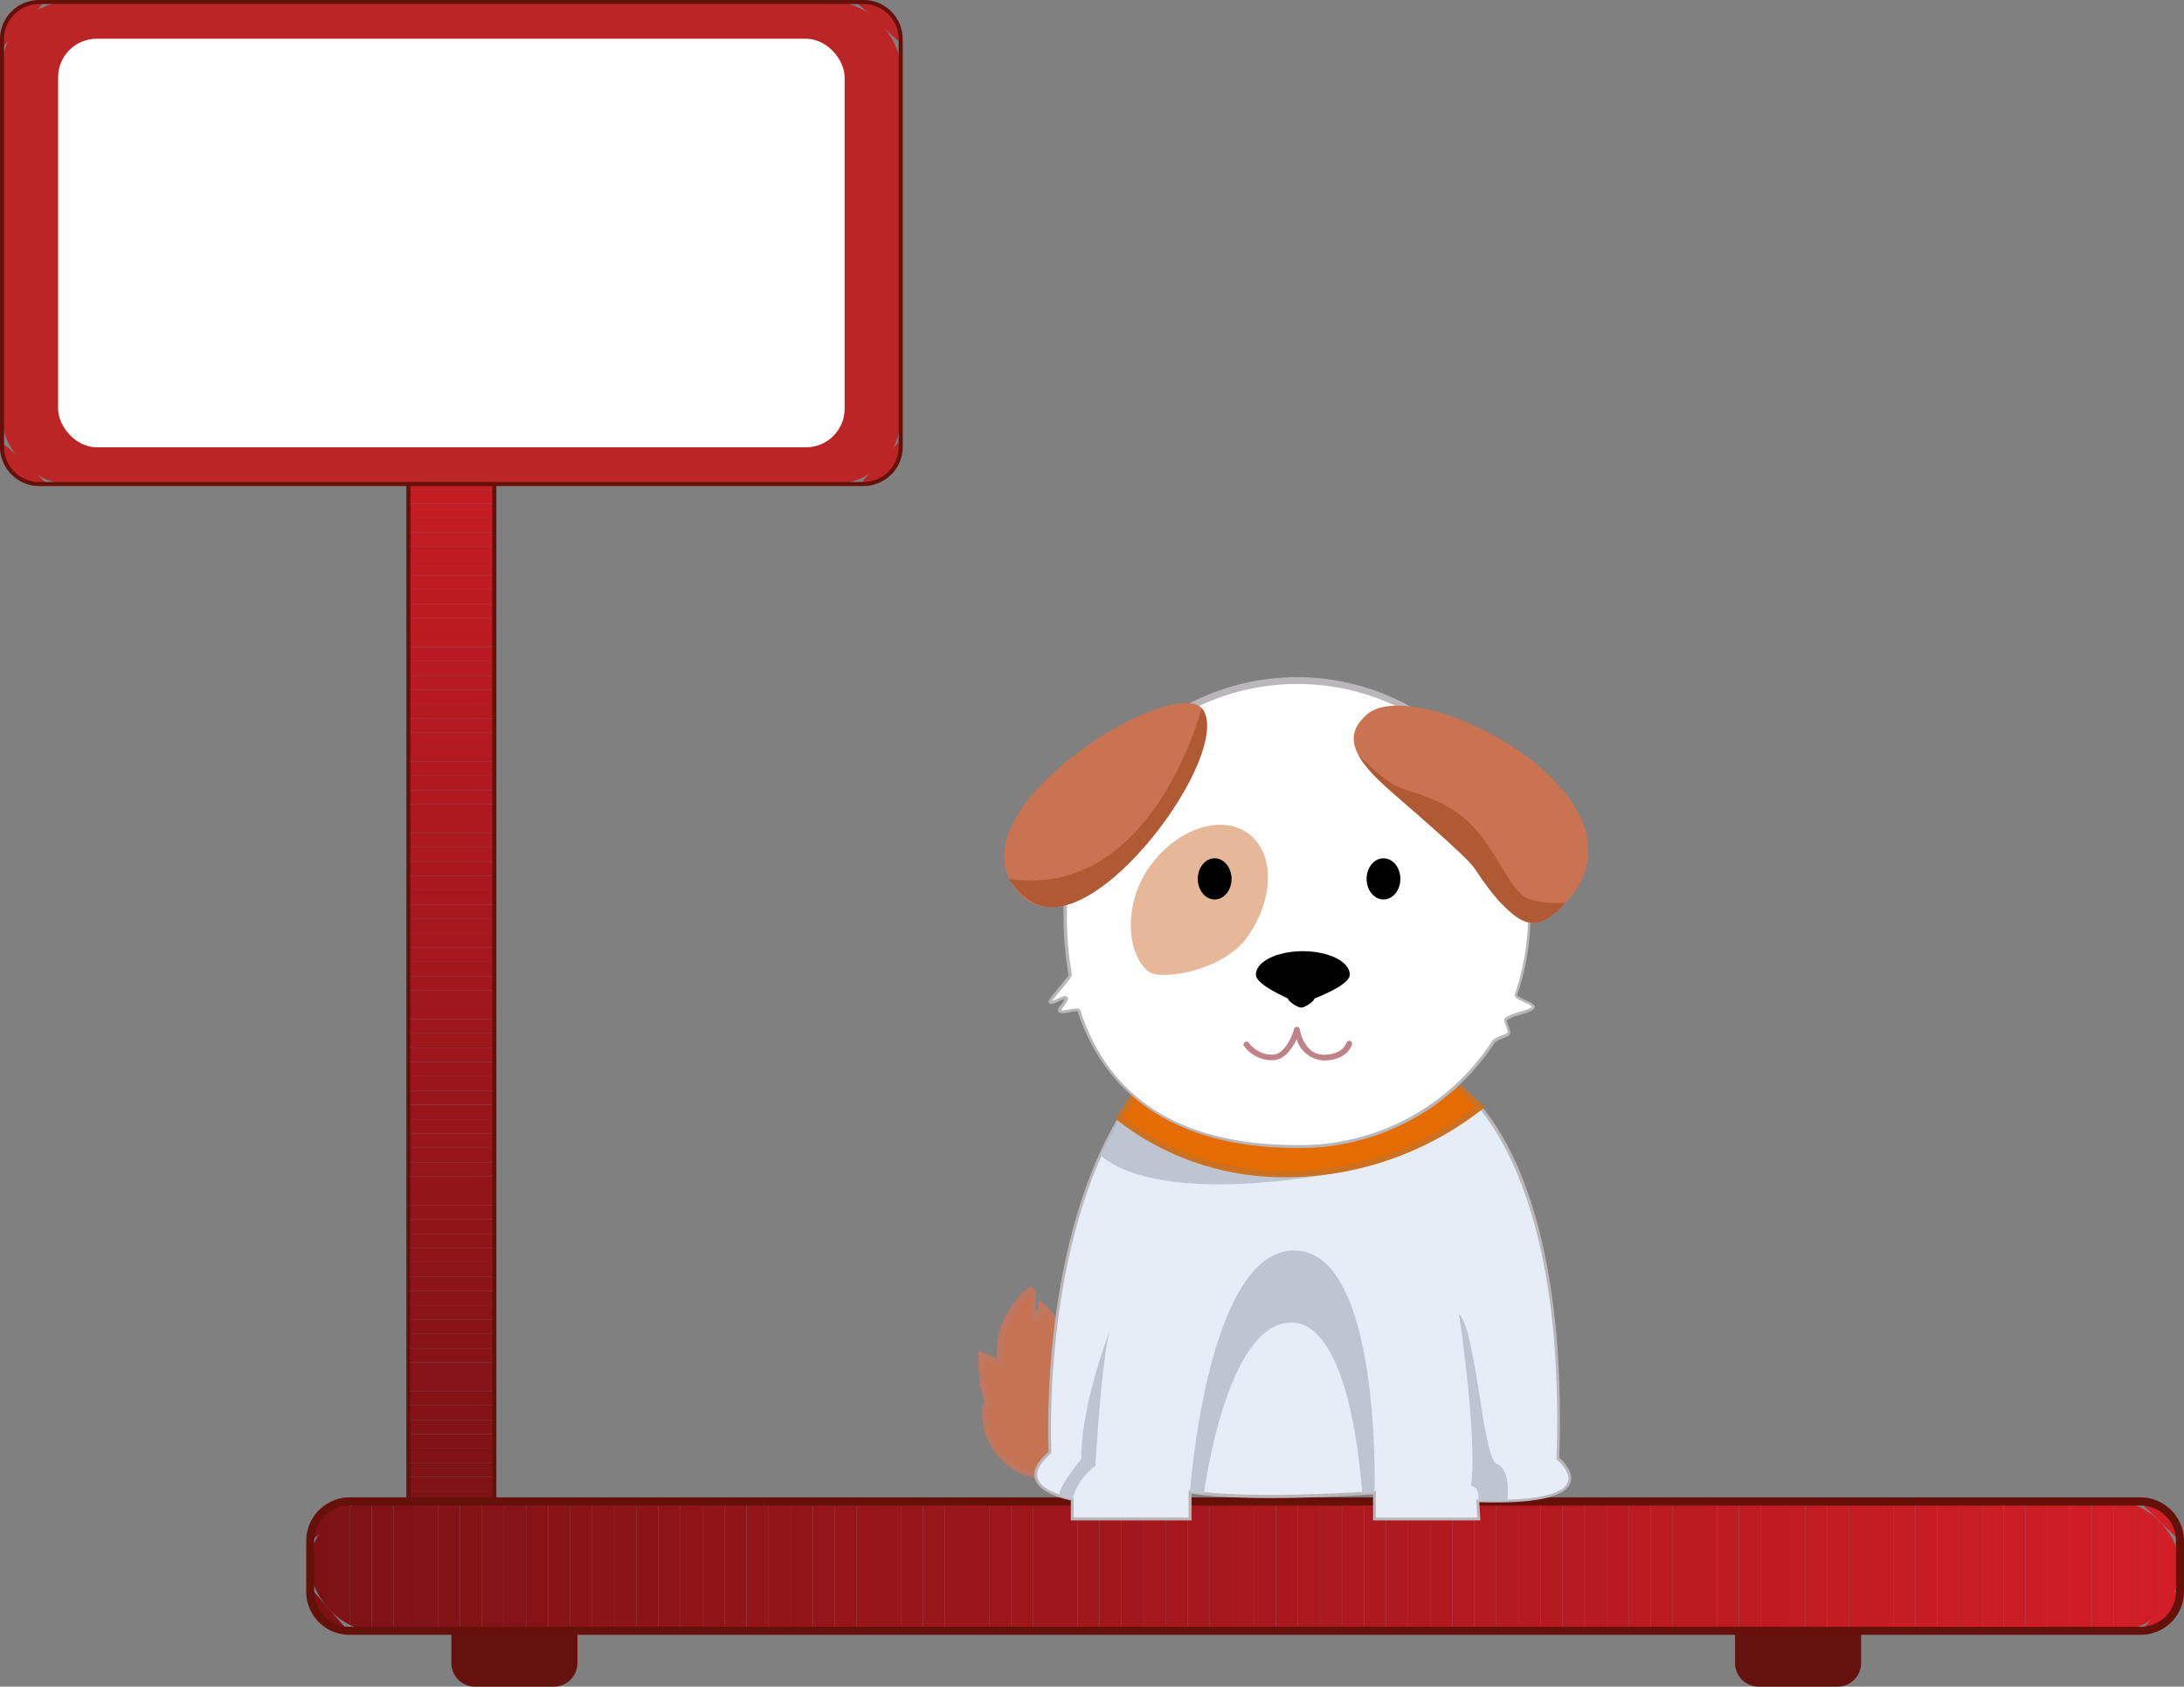 <svg xmlns="http://www.w3.org/2000/svg" xmlns:xlink="http://www.w3.org/1999/xlink" viewBox="0 0 300 231.67"><rect x="0" y="0" width="300" height="231.67" fill="#808080" stroke="none"/><defs><style>.cls-1{fill:none;}.cls-2{fill:#d21e26;}.cls-3{fill:#7e1215;}.cls-4{fill:#7d1215;}.cls-5{fill:#65120e;}.cls-6{clip-path:url(#clip-path);}.cls-7{fill:#d11e26;}.cls-8{fill:#d01e26;}.cls-9{fill:#cf1e25;}.cls-10{fill:#ce1d25;}.cls-11{fill:#cd1d25;}.cls-12{fill:#cc1d25;}.cls-13{fill:#cb1d25;}.cls-14{fill:#ca1d24;}.cls-15{fill:#c91d24;}.cls-16{fill:#c81d24;}.cls-17{fill:#c71c24;}.cls-18{fill:#c61c24;}.cls-19{fill:#c51c23;}.cls-20{fill:#c41c23;}.cls-21{fill:#c31c23;}.cls-22{fill:#c21c23;}.cls-23{fill:#c11c23;}.cls-24{fill:#c01b22;}.cls-25{fill:#bf1b22;}.cls-26{fill:#be1b22;}.cls-27{fill:#bd1b22;}.cls-28{fill:#bc1b22;}.cls-29{fill:#bb1b21;}.cls-30{fill:#ba1b21;}.cls-31{fill:#b91a21;}.cls-32{fill:#b81a21;}.cls-33{fill:#b71a21;}.cls-34{fill:#b61a20;}.cls-35{fill:#b51a20;}.cls-36{fill:#b41a20;}.cls-37{fill:#b31a20;}.cls-38{fill:#b21920;}.cls-39{fill:#b1191f;}.cls-40{fill:#b0191f;}.cls-41{fill:#af191f;}.cls-42{fill:#ae191f;}.cls-43{fill:#ad191f;}.cls-44{fill:#ac191e;}.cls-45{fill:#ab181e;}.cls-46{fill:#aa181e;}.cls-47{fill:#a9181e;}.cls-48{fill:#a8181e;}.cls-49{fill:#a6181d;}.cls-50{fill:#a5181d;}.cls-51{fill:#a4181d;}.cls-52{fill:#a3171d;}.cls-53{fill:#a2171c;}.cls-54{fill:#a1171c;}.cls-55{fill:#a0171c;}.cls-56{fill:#9f171c;}.cls-57{fill:#9e171c;}.cls-58{fill:#9d171b;}.cls-59{fill:#9c161b;}.cls-60{fill:#9b161b;}.cls-61{fill:#9a161b;}.cls-62{fill:#99161b;}.cls-63{fill:#98161a;}.cls-64{fill:#97161a;}.cls-65{fill:#96161a;}.cls-66{fill:#95151a;}.cls-67{fill:#94151a;}.cls-68{fill:#931519;}.cls-69{fill:#921519;}.cls-70{fill:#911519;}.cls-71{fill:#901519;}.cls-72{fill:#8f1519;}.cls-73{fill:#8e1418;}.cls-74{fill:#8d1418;}.cls-75{fill:#8c1418;}.cls-76{fill:#8b1418;}.cls-77{fill:#8a1418;}.cls-78{fill:#891417;}.cls-79{fill:#881417;}.cls-80{fill:#871317;}.cls-81{fill:#861317;}.cls-82{fill:#851317;}.cls-83{fill:#841316;}.cls-84{fill:#831316;}.cls-85{fill:#821316;}.cls-86{fill:#811316;}.cls-87{fill:#801216;}.cls-88{fill:#7f1215;}.cls-89{fill:#66100a;}.cls-90{clip-path:url(#clip-path-2);}.cls-91{fill:#c67353;}.cls-92{fill:#bf7760;}.cls-93{fill:#e6edf6;}.cls-94{fill:#bab7bb;}.cls-95{fill:#bec5d1;}.cls-96{fill:#e46c00;}.cls-97{fill:#cc7121;}.cls-98{fill:#fff;}.cls-99{fill:#ca7352;}.cls-100{fill:#bf8288;}.cls-101{fill:#e7b799;}.cls-102{fill:#af5a34;}.cls-103{fill:#bb2525;}</style><clipPath id="clip-path"><rect class="cls-1" x="56.1" y="39.11" width="11.8" height="167.12" transform="translate(124 245.34) rotate(-180)"/></clipPath><clipPath id="clip-path-2"><rect class="cls-1" x="42.62" y="206.23" width="256.83" height="17.78" rx="8.89" transform="translate(342.06 430.24) rotate(-180)"/></clipPath></defs><title>perro pesa</title><g id="Capa_2" data-name="Capa 2"><g id="Capa_2-2" data-name="Capa 2"><polygon class="cls-2" points="294.15 206.53 299.25 211.45 298.44 208.47 296.23 206.79 294.15 206.53"/><polygon class="cls-2" points="299.09 218.35 294.35 223.77 297.44 222.82 299.09 220.01 299.09 218.35"/><polygon class="cls-3" points="48.42 206.61 42.73 211.7 44.01 207.74 47.27 206.36 48.42 206.61"/><polygon class="cls-4" points="42.91 218.4 47.57 223.72 45.01 223.1 42.38 219.56 42.91 218.4"/><path class="cls-5" d="M241.58,224H252.4a3.25,3.25,0,0,1,3.25,3.25v4.41a0,0,0,0,1,0,0H238.33a0,0,0,0,1,0,0v-4.41A3.25,3.25,0,0,1,241.58,224Z" transform="translate(493.98 455.67) rotate(-180)"/><g class="cls-6"><rect class="cls-2" x="56.1" y="39.11" width="11.8" height="0.58"/><rect class="cls-2" x="56.1" y="39.69" width="11.8" height="1.97"/><rect class="cls-7" x="56.1" y="41.66" width="11.8" height="1.97"/><rect class="cls-8" x="56.1" y="43.62" width="11.8" height="1.97"/><rect class="cls-9" x="56.1" y="45.59" width="11.8" height="1.97"/><rect class="cls-10" x="56.1" y="47.56" width="11.8" height="1.97"/><rect class="cls-11" x="56.1" y="49.52" width="11.8" height="1.97"/><rect class="cls-12" x="56.1" y="51.49" width="11.8" height="1.97"/><rect class="cls-13" x="56.1" y="53.46" width="11.8" height="1.97"/><rect class="cls-14" x="56.1" y="55.42" width="11.8" height="1.97"/><rect class="cls-15" x="56.1" y="57.39" width="11.8" height="1.97"/><rect class="cls-16" x="56.1" y="59.35" width="11.8" height="1.97"/><rect class="cls-17" x="56.1" y="61.32" width="11.8" height="1.97"/><rect class="cls-18" x="56.1" y="63.29" width="11.8" height="1.97"/><rect class="cls-19" x="56.1" y="65.25" width="11.8" height="1.97"/><rect class="cls-20" x="56.1" y="67.22" width="11.8" height="1.97"/><rect class="cls-21" x="56.1" y="69.18" width="11.8" height="1.97"/><rect class="cls-22" x="56.1" y="71.15" width="11.8" height="1.97"/><rect class="cls-23" x="56.1" y="73.12" width="11.8" height="1.97"/><rect class="cls-24" x="56.1" y="75.08" width="11.8" height="1.97"/><rect class="cls-25" x="56.1" y="77.05" width="11.8" height="1.97"/><rect class="cls-26" x="56.1" y="79.01" width="11.8" height="1.97"/><rect class="cls-27" x="56.1" y="80.98" width="11.8" height="1.97"/><rect class="cls-28" x="56.1" y="82.95" width="11.8" height="1.97"/><rect class="cls-29" x="56.1" y="84.91" width="11.8" height="1.97"/><rect class="cls-30" x="56.1" y="86.88" width="11.8" height="1.97"/><rect class="cls-31" x="56.1" y="88.85" width="11.8" height="1.97"/><rect class="cls-32" x="56.1" y="90.81" width="11.8" height="1.97"/><rect class="cls-33" x="56.1" y="92.78" width="11.8" height="1.97"/><rect class="cls-34" x="56.1" y="94.74" width="11.8" height="1.97"/><rect class="cls-35" x="56.1" y="96.71" width="11.8" height="1.97"/><rect class="cls-36" x="56.1" y="98.68" width="11.8" height="1.97"/><rect class="cls-37" x="56.1" y="100.64" width="11.8" height="1.97"/><rect class="cls-38" x="56.1" y="102.61" width="11.8" height="1.97"/><rect class="cls-39" x="56.1" y="104.57" width="11.8" height="1.97"/><rect class="cls-40" x="56.1" y="106.54" width="11.8" height="1.97"/><rect class="cls-41" x="56.1" y="108.51" width="11.8" height="1.97"/><rect class="cls-42" x="56.1" y="110.47" width="11.8" height="1.97"/><rect class="cls-43" x="56.1" y="112.44" width="11.8" height="1.97"/><rect class="cls-44" x="56.1" y="114.4" width="11.8" height="1.97"/><rect class="cls-45" x="56.1" y="116.37" width="11.8" height="1.97"/><rect class="cls-46" x="56.1" y="118.34" width="11.8" height="1.97"/><rect class="cls-47" x="56.1" y="120.3" width="11.8" height="1.97"/><rect class="cls-48" x="56.1" y="122.27" width="11.8" height="1.97"/><rect class="cls-49" x="56.1" y="124.24" width="11.8" height="1.97"/><rect class="cls-50" x="56.1" y="126.2" width="11.8" height="1.97"/><rect class="cls-51" x="56.1" y="128.17" width="11.8" height="1.97"/><rect class="cls-52" x="56.1" y="130.13" width="11.8" height="1.97"/><rect class="cls-53" x="56.1" y="132.1" width="11.8" height="1.97"/><rect class="cls-54" x="56.1" y="134.07" width="11.8" height="1.97"/><rect class="cls-55" x="56.1" y="136.03" width="11.8" height="1.97"/><rect class="cls-56" x="56.1" y="138" width="11.8" height="1.97"/><rect class="cls-57" x="56.1" y="139.96" width="11.8" height="1.97"/><rect class="cls-58" x="56.1" y="141.93" width="11.8" height="1.97"/><rect class="cls-59" x="56.1" y="143.9" width="11.8" height="1.97"/><rect class="cls-60" x="56.1" y="145.86" width="11.8" height="1.97"/><rect class="cls-61" x="56.1" y="147.83" width="11.8" height="1.97"/><rect class="cls-62" x="56.1" y="149.79" width="11.8" height="1.97"/><rect class="cls-63" x="56.1" y="151.76" width="11.8" height="1.97"/><rect class="cls-64" x="56.1" y="153.73" width="11.8" height="1.97"/><rect class="cls-65" x="56.1" y="155.69" width="11.8" height="1.97"/><rect class="cls-66" x="56.1" y="157.66" width="11.8" height="1.97"/><rect class="cls-67" x="56.1" y="159.63" width="11.8" height="1.97"/><rect class="cls-68" x="56.1" y="161.59" width="11.8" height="1.97"/><rect class="cls-69" x="56.1" y="163.56" width="11.8" height="1.97"/><rect class="cls-70" x="56.1" y="165.52" width="11.8" height="1.97"/><rect class="cls-71" x="56.1" y="167.49" width="11.8" height="1.97"/><rect class="cls-72" x="56.1" y="169.46" width="11.8" height="1.97"/><rect class="cls-73" x="56.1" y="171.42" width="11.8" height="1.97"/><rect class="cls-74" x="56.1" y="173.39" width="11.8" height="1.97"/><rect class="cls-75" x="56.1" y="175.35" width="11.8" height="1.97"/><rect class="cls-76" x="56.1" y="177.32" width="11.8" height="1.97"/><rect class="cls-77" x="56.1" y="179.29" width="11.8" height="1.97"/><rect class="cls-78" x="56.1" y="181.25" width="11.8" height="1.97"/><rect class="cls-79" x="56.1" y="183.22" width="11.8" height="1.97"/><rect class="cls-80" x="56.1" y="185.18" width="11.8" height="1.97"/><rect class="cls-81" x="56.1" y="187.15" width="11.8" height="1.97"/><rect class="cls-82" x="56.1" y="189.12" width="11.8" height="1.97"/><rect class="cls-83" x="56.1" y="191.08" width="11.8" height="1.97"/><rect class="cls-84" x="56.1" y="193.05" width="11.8" height="1.97"/><rect class="cls-85" x="56.1" y="195.02" width="11.8" height="1.97"/><rect class="cls-86" x="56.1" y="196.98" width="11.8" height="1.97"/><rect class="cls-87" x="56.1" y="198.95" width="11.8" height="1.97"/><rect class="cls-88" x="56.1" y="200.91" width="11.8" height="1.97"/><rect class="cls-3" x="56.1" y="202.88" width="11.8" height="1.97"/><rect class="cls-4" x="56.1" y="204.85" width="11.8" height="1.38"/></g><path class="cls-89" d="M55.82,38.83H68.18V206.51H55.82Zm11.8.56H56.38V206H67.62Z"/><g class="cls-90"><path class="cls-2" d="M299.44,206.23v0Z"/><rect class="cls-2" x="296.41" y="206.23" width="3.03" height="17.78"/><rect class="cls-7" x="293.38" y="206.23" width="3.03" height="17.78"/><rect class="cls-8" x="290.36" y="206.23" width="3.03" height="17.78"/><rect class="cls-9" x="287.33" y="206.23" width="3.03" height="17.78"/><rect class="cls-10" x="284.3" y="206.23" width="3.03" height="17.78"/><rect class="cls-11" x="281.27" y="206.23" width="3.03" height="17.78"/><rect class="cls-12" x="278.24" y="206.23" width="3.03" height="17.78"/><rect class="cls-13" x="275.21" y="206.23" width="3.03" height="17.78"/><rect class="cls-14" x="272.18" y="206.23" width="3.03" height="17.78"/><rect class="cls-15" x="269.15" y="206.23" width="3.03" height="17.78"/><rect class="cls-16" x="266.12" y="206.23" width="3.03" height="17.78"/><rect class="cls-17" x="263.09" y="206.23" width="3.03" height="17.78"/><rect class="cls-18" x="260.06" y="206.23" width="3.03" height="17.78"/><rect class="cls-19" x="257.04" y="206.23" width="3.03" height="17.78"/><rect class="cls-20" x="254.01" y="206.23" width="3.03" height="17.78"/><rect class="cls-21" x="250.98" y="206.23" width="3.03" height="17.78"/><rect class="cls-22" x="247.95" y="206.23" width="3.03" height="17.78"/><rect class="cls-23" x="244.92" y="206.23" width="3.03" height="17.78"/><rect class="cls-24" x="241.89" y="206.23" width="3.03" height="17.78"/><rect class="cls-25" x="238.86" y="206.23" width="3.03" height="17.78"/><rect class="cls-26" x="235.83" y="206.23" width="3.03" height="17.78"/><rect class="cls-27" x="232.8" y="206.23" width="3.03" height="17.78"/><rect class="cls-28" x="229.77" y="206.23" width="3.03" height="17.78"/><rect class="cls-29" x="226.74" y="206.23" width="3.03" height="17.78"/><rect class="cls-30" x="223.71" y="206.23" width="3.03" height="17.78"/><rect class="cls-31" x="220.69" y="206.23" width="3.03" height="17.78"/><rect class="cls-32" x="217.66" y="206.23" width="3.03" height="17.78"/><rect class="cls-33" x="214.63" y="206.23" width="3.03" height="17.78"/><rect class="cls-34" x="211.6" y="206.23" width="3.03" height="17.78"/><rect class="cls-35" x="208.57" y="206.23" width="3.03" height="17.78"/><rect class="cls-36" x="205.54" y="206.23" width="3.03" height="17.78"/><rect class="cls-37" x="202.51" y="206.23" width="3.03" height="17.78"/><rect class="cls-38" x="199.48" y="206.23" width="3.03" height="17.78"/><rect class="cls-39" x="196.45" y="206.23" width="3.03" height="17.78"/><rect class="cls-40" x="193.42" y="206.23" width="3.03" height="17.78"/><rect class="cls-41" x="190.39" y="206.23" width="3.03" height="17.78"/><rect class="cls-42" x="187.36" y="206.23" width="3.03" height="17.78"/><rect class="cls-43" x="184.34" y="206.23" width="3.03" height="17.78"/><rect class="cls-44" x="181.31" y="206.23" width="3.03" height="17.78"/><rect class="cls-45" x="178.28" y="206.23" width="3.03" height="17.78"/><rect class="cls-46" x="175.25" y="206.23" width="3.03" height="17.78"/><rect class="cls-47" x="172.22" y="206.23" width="3.03" height="17.78"/><rect class="cls-48" x="169.19" y="206.23" width="3.03" height="17.78"/><rect class="cls-49" x="166.16" y="206.23" width="3.03" height="17.78"/><rect class="cls-50" x="163.13" y="206.23" width="3.03" height="17.78"/><rect class="cls-51" x="160.1" y="206.23" width="3.03" height="17.78"/><rect class="cls-52" x="157.07" y="206.23" width="3.03" height="17.78"/><rect class="cls-53" x="154.04" y="206.23" width="3.03" height="17.78"/><rect class="cls-54" x="151.01" y="206.23" width="3.03" height="17.78"/><rect class="cls-55" x="147.99" y="206.23" width="3.03" height="17.78"/><rect class="cls-56" x="144.96" y="206.23" width="3.03" height="17.78"/><rect class="cls-57" x="141.93" y="206.23" width="3.03" height="17.78"/><rect class="cls-58" x="138.9" y="206.23" width="3.03" height="17.78"/><rect class="cls-59" x="135.87" y="206.23" width="3.03" height="17.78"/><rect class="cls-60" x="132.84" y="206.23" width="3.03" height="17.78"/><rect class="cls-61" x="129.81" y="206.23" width="3.03" height="17.78"/><rect class="cls-62" x="126.78" y="206.23" width="3.03" height="17.78"/><rect class="cls-63" x="123.75" y="206.23" width="3.03" height="17.78"/><rect class="cls-64" x="120.72" y="206.23" width="3.03" height="17.78"/><rect class="cls-65" x="117.69" y="206.23" width="3.03" height="17.78"/><rect class="cls-66" x="114.66" y="206.23" width="3.03" height="17.78"/><rect class="cls-67" x="111.64" y="206.23" width="3.03" height="17.78"/><rect class="cls-68" x="108.61" y="206.23" width="3.03" height="17.78"/><rect class="cls-69" x="105.58" y="206.23" width="3.03" height="17.78"/><rect class="cls-70" x="102.55" y="206.23" width="3.03" height="17.78"/><rect class="cls-71" x="99.52" y="206.23" width="3.03" height="17.78"/><rect class="cls-72" x="96.49" y="206.23" width="3.03" height="17.78"/><rect class="cls-73" x="93.46" y="206.23" width="3.03" height="17.78"/><rect class="cls-74" x="90.43" y="206.23" width="3.03" height="17.78"/><rect class="cls-75" x="87.4" y="206.23" width="3.03" height="17.78"/><rect class="cls-76" x="84.37" y="206.23" width="3.03" height="17.78"/><rect class="cls-77" x="81.34" y="206.23" width="3.03" height="17.78"/><rect class="cls-78" x="78.31" y="206.23" width="3.03" height="17.78"/><rect class="cls-79" x="75.29" y="206.23" width="3.03" height="17.78"/><rect class="cls-80" x="72.26" y="206.23" width="3.03" height="17.78"/><rect class="cls-81" x="69.23" y="206.23" width="3.03" height="17.78"/><rect class="cls-82" x="66.2" y="206.23" width="3.03" height="17.78"/><rect class="cls-83" x="63.17" y="206.23" width="3.03" height="17.78"/><rect class="cls-84" x="60.14" y="206.23" width="3.03" height="17.78"/><rect class="cls-85" x="57.11" y="206.23" width="3.03" height="17.78"/><rect class="cls-86" x="54.08" y="206.23" width="3.03" height="17.78"/><rect class="cls-87" x="51.05" y="206.23" width="3.03" height="17.78"/><rect class="cls-88" x="48.02" y="206.23" width="3.03" height="17.78"/><rect class="cls-3" x="44.99" y="206.23" width="3.03" height="17.78"/><rect class="cls-4" x="42.62" y="206.23" width="2.38" height="17.78"/></g><path class="cls-89" d="M42.06,218.62v-7A6,6,0,0,1,48,205.67H294.06a6,6,0,0,1,5.94,5.94v7a5.94,5.94,0,0,1-5.94,5.94H48A5.94,5.94,0,0,1,42.06,218.62ZM48,206.79a4.83,4.83,0,0,0-4.83,4.82v7A4.84,4.84,0,0,0,48,223.45H294.06a4.84,4.84,0,0,0,4.83-4.83v-7a4.83,4.83,0,0,0-4.83-4.82Z"/><path class="cls-5" d="M65.25,224H76.07a3.25,3.25,0,0,1,3.25,3.25v4.41a0,0,0,0,1,0,0H62a0,0,0,0,1,0,0v-4.41A3.25,3.25,0,0,1,65.25,224Z" transform="translate(141.32 455.67) rotate(-180)"/><path class="cls-91" d="M145.08,181.54A12.61,12.61,0,0,0,143,179.3s-.22,1.92-.75,1.92-.17-3.87-.61-4-5.35,4.51-4.15,10l-2.72-1.12s-.19,4.55,1,6.67c.28.44-.44.28-.44.28a8.51,8.51,0,0,0,6.88,9.46l4.9-1.56.92-15.57Z"/><path class="cls-92" d="M142.28,203l-.11,0A9,9,0,0,1,135,193l.07-.42.24.05c-1.08-2.32-.92-6.36-.91-6.54l0-.56,2.58,1.06c-.51-4,1.93-7.55,3.54-9.08.84-.79,1.09-.72,1.23-.69.47.13.51.75.55,2.27,0,.38,0,.9.07,1.3a6.62,6.62,0,0,0,.24-1.15l.07-.63.53.34a12.55,12.55,0,0,1,2.17,2.33l3.09,4-.94,16Zm-6.53-9.45c-.11,1.47-.05,6.94,6.51,8.63l4.53-1.44.9-15.15-2.93-3.76a17,17,0,0,0-1.46-1.73c-.16.82-.46,1.56-1,1.56s-.69-.93-.74-2.47c0-.43,0-1-.07-1.37-1.1.86-4.55,4.83-3.56,9.39l.16.74-2.88-1.18c0,1.26.08,4.32,1,5.88a.55.55,0,0,1,0,.66A.6.6,0,0,1,135.75,193.5Z"/><path class="cls-93" d="M200.13,149.05s15.32,9,13.89,51.3c0,0,7.9,6.44-11,5.82l.12,2.47H188.81v-3.58s-16.93,1.24-25.34-.12v3.7H147.28v-2.71s-8.83-1.49-3.05-6.43c0,0-1.76-31.27,12.08-49.68C157.17,149.05,200.13,149.05,200.13,149.05Z"/><path class="cls-94" d="M203.35,208.84H188.61v-3.57c-2,.14-17.05,1.11-24.94-.1v3.67H147.09v-2.75c-.83-.16-4.38-1-4.94-3-.31-1.1.32-2.34,1.88-3.69-.09-1.95-1.22-32,12.12-49.71.9-.81,36.79-.85,44-.85h.05l0,0c.16.09,3.92,2.36,7.56,9.86,3.34,6.88,7.16,19.67,6.43,41.52.39.34,2.1,1.94,1.52,3.47-.74,2-5,2.87-12.51,2.65ZM189,208.45h13.93l-.12-2.48H203c9.36.32,11.88-1.12,12.35-2.38.54-1.43-1.46-3.07-1.48-3.09l-.07-.06v-.1c1.38-40.62-12.85-50.51-13.75-51.09-16.92,0-42.36.19-43.63.72-13.61,18.15-12,49.21-12,49.52v.1l-.07.06c-1.48,1.27-2.1,2.39-1.83,3.35.55,2,4.75,2.72,4.79,2.73l.16,0v2.69h15.79V204.7l.23,0c8.29,1.34,25.12.14,25.29.12H189Z"/><path class="cls-95" d="M188.81,205.06s1-33.21-11-33.3-14.36,33.18-14.36,33.18l1.92.25s3-23.53,12-23.53c8.51,0,9.74,23.51,9.74,23.51Z"/><path class="cls-95" d="M200.41,180.44s2.58,17.13,1.65,23.64c0,0,1.28.12,1,2.09h4s.57-4.33-1.43-5.07S202.9,183.1,200.41,180.44Z"/><path class="cls-95" d="M147.28,205.93a8.73,8.73,0,0,1,3.19-4.59s.95-16.89,2.25-19.29c0,0-4.3,10.83-4.18,18.35,0,0-3.65,4.38-2.91,5.1Z"/><path class="cls-95" d="M184,161s-24.22,5-32.84-2.3l2.64-5.09,25.19,5Z"/><path class="cls-96" d="M153.77,153.61c11.59,9.41,32.33,11.59,49.57-1.56l-3.21-3s-7.64,6.12-22.22,6.12-21.29-6.12-21.29-6.12Z"/><path class="cls-97" d="M176.83,161.7a37.24,37.24,0,0,1-23.31-7.79l-.27-.22,3.28-5.25.35.32c.07.06,6.8,6,21,6s21.9-6,22-6l.27-.21,3.8,3.55-.38.29A43.9,43.9,0,0,1,176.83,161.7Zm-22.53-8.18c11.28,8.94,31.37,11.25,48.42-1.5l-2.62-2.45c-1.51,1.07-9.16,6-22.19,6-12.87,0-19.61-4.66-21.2-5.92Z"/><path class="cls-98" d="M210,125.62a33.58,33.58,0,0,1-1.82,11c-.18.5,2.59,1.22,2.39,1.7-.26.65-3.49,1.06-3.79,1.68-.17.34.6,1.57.42,1.91s-1.88.75-2.11,1.12a31.52,31.52,0,0,1-27,14.44c-17.27,0-26.33-7.64-29.95-18.64-.14-.44-2.53.45-2.65,0s1-1.36.87-1.74c-.13-.54-2.09,1-2.2.43-.06-.28,2.8-3.35,2.75-3.63a47.56,47.56,0,0,1-.69-8.29,31.87,31.87,0,1,1,63.74,0Z"/><path class="cls-94" d="M178.16,157.68c-15.68,0-26.1-6.49-30.14-18.78a5.35,5.35,0,0,0-1.1.14c-.81.14-1.44.26-1.55-.14s.17-.63.46-1a3,3,0,0,0,.41-.67,3.44,3.44,0,0,0-.83.32c-.58.27-.95.43-1.2.31a.35.35,0,0,1-.17-.24c0-.2.15-.48,1.42-2a17.19,17.19,0,0,0,1.32-1.68,48.45,48.45,0,0,1-.69-8.29,32.07,32.07,0,1,1,64.13,0,33.49,33.49,0,0,1-1.83,11.08,4.87,4.87,0,0,0,1.11.61c.81.38,1.45.68,1.29,1.09s-.88.63-2.06,1a5,5,0,0,0-1.74.71,2.36,2.36,0,0,0,.22.8c.17.47.33.87.2,1.12s-.46.35-1.08.61a3.62,3.62,0,0,0-1,.53A31.78,31.78,0,0,1,178.16,157.68Zm-30.29-19.16c.27,0,.47.06.53.26,4,12.28,14,18.5,29.76,18.5A31.37,31.37,0,0,0,205,142.93a3,3,0,0,1,1.23-.68,3.75,3.75,0,0,0,.88-.43,2.66,2.66,0,0,0-.22-.79c-.18-.46-.33-.86-.21-1.11s.87-.59,2-.92c.68-.2,1.7-.51,1.8-.75a5.8,5.8,0,0,0-1.09-.58c-.81-.38-1.45-.68-1.31-1.1a33.23,33.23,0,0,0,1.81-10.95,31.67,31.67,0,0,0-63.34,0,46.91,46.91,0,0,0,.69,8.25c0,.2-.18.5-1.42,2-.47.56-1.1,1.31-1.29,1.61a5.63,5.63,0,0,0,.77-.31c.59-.27.95-.44,1.2-.32a.36.36,0,0,1,.19.23c.07.28-.19.63-.47,1-.15.21-.43.59-.41.7a5.35,5.35,0,0,0,1.1-.14A6.31,6.31,0,0,1,147.87,138.52Z"/><path class="cls-99" d="M139.61,122.26c-9.09-11,21.15-29.54,25.45-25C169.83,102.35,148.7,133.25,139.61,122.26Z"/><path class="cls-99" d="M215.8,123.14c-6.84,8.53-9.13.14-14.7-5.51-8.21-8.34-19.25-13.93-13.6-19.25C193.74,91.81,227.29,108.79,215.8,123.14Z"/><ellipse cx="190.04" cy="120.72" rx="2.32" ry="2.83"/><path d="M185.41,133.87c0-1.78-2.88-3.22-6.45-3.22s-6.45,1.44-6.45,3.22c0,1.43,4.41,3.22,4.41,3.3,0,.34,1.29,1.23,1.82,1.23s1.81-.9,1.81-1.23C180.55,137.11,185.41,135.38,185.41,133.87Z"/><path class="cls-100" d="M174.76,145.63h0a4.73,4.73,0,0,1-3.91-2,.4.4,0,0,1,.67-.42,4,4,0,0,0,3.24,1.66h0c2,0,3-3.49,3-3.53a.38.38,0,0,1,.4-.29.39.39,0,0,1,.38.32c0,.15.62,3.5,3.27,3.5s3.12-1.56,3.14-1.62a.41.41,0,0,1,.49-.28.4.4,0,0,1,.27.49c0,.09-.62,2.2-3.9,2.2a4.09,4.09,0,0,1-3.7-2.93C177.54,143.92,176.49,145.63,174.76,145.63Z"/><path class="cls-101" d="M171.26,128.8c-3.31,4.58-11.92,6-13.57,4.59-3-2.49-3.36-9.3.2-14.32,3.74-5.27,9.88-7.28,13.57-4.59S175.05,123.57,171.26,128.8Z"/><path class="cls-102" d="M165.06,97.26s-6.71,26.4-26.45,23.46c0,0,2.09,3.73,5.62,3.88C153.8,125,169.43,102.34,165.06,97.26Z"/><path class="cls-102" d="M186.56,103.64s3.41,3.57,5.56,4.48,6.94,1.72,10.44,5.65,5.16,9.16,7.74,9.82A14.84,14.84,0,0,0,215,124s-2.1,2.65-4.19,2.74c-3.49.15-7.51-6.36-8.38-7.66s-10.32-9.46-12.9-11.8A17.53,17.53,0,0,1,186.56,103.64Z"/><ellipse cx="166.85" cy="120.72" rx="2.32" ry="2.83"/><polygon class="cls-103" points="5.85 0.36 5.41 1.07 0.39 6.47 0.75 3.38 2.28 1.29 4.8 0.36 5.85 0.36"/><polygon class="cls-103" points="0.32 60.96 1.02 61.4 6.43 66.42 3.34 66.06 1.24 64.53 0.32 62.01 0.32 60.96"/><polygon class="cls-103" points="118.27 66.54 118.71 65.83 123.72 60.42 123.37 63.51 121.84 65.61 119.31 66.54 118.27 66.54"/><polygon class="cls-103" points="123.75 5.78 123.04 5.34 117.64 0.32 120.73 0.68 122.82 2.21 123.75 4.73 123.75 5.78"/><rect class="cls-103" x="0.28" y="0.28" width="123.44" height="66.2" rx="9.16" transform="translate(124 66.76) rotate(-180)"/><path class="cls-89" d="M0,61.38v-56A5.38,5.38,0,0,1,5.38,0H118.62A5.38,5.38,0,0,1,124,5.38v56a5.39,5.39,0,0,1-5.38,5.38H5.38A5.39,5.39,0,0,1,0,61.38ZM5.38.56A4.82,4.82,0,0,0,.56,5.38v56A4.82,4.82,0,0,0,5.38,66.2H118.62a4.82,4.82,0,0,0,4.82-4.82v-56A4.82,4.82,0,0,0,118.62.56Z"/><rect class="cls-98" x="7.98" y="5.32" width="108.04" height="56.12" rx="5.3" transform="translate(124 66.76) rotate(-180)"/></g></g></svg>